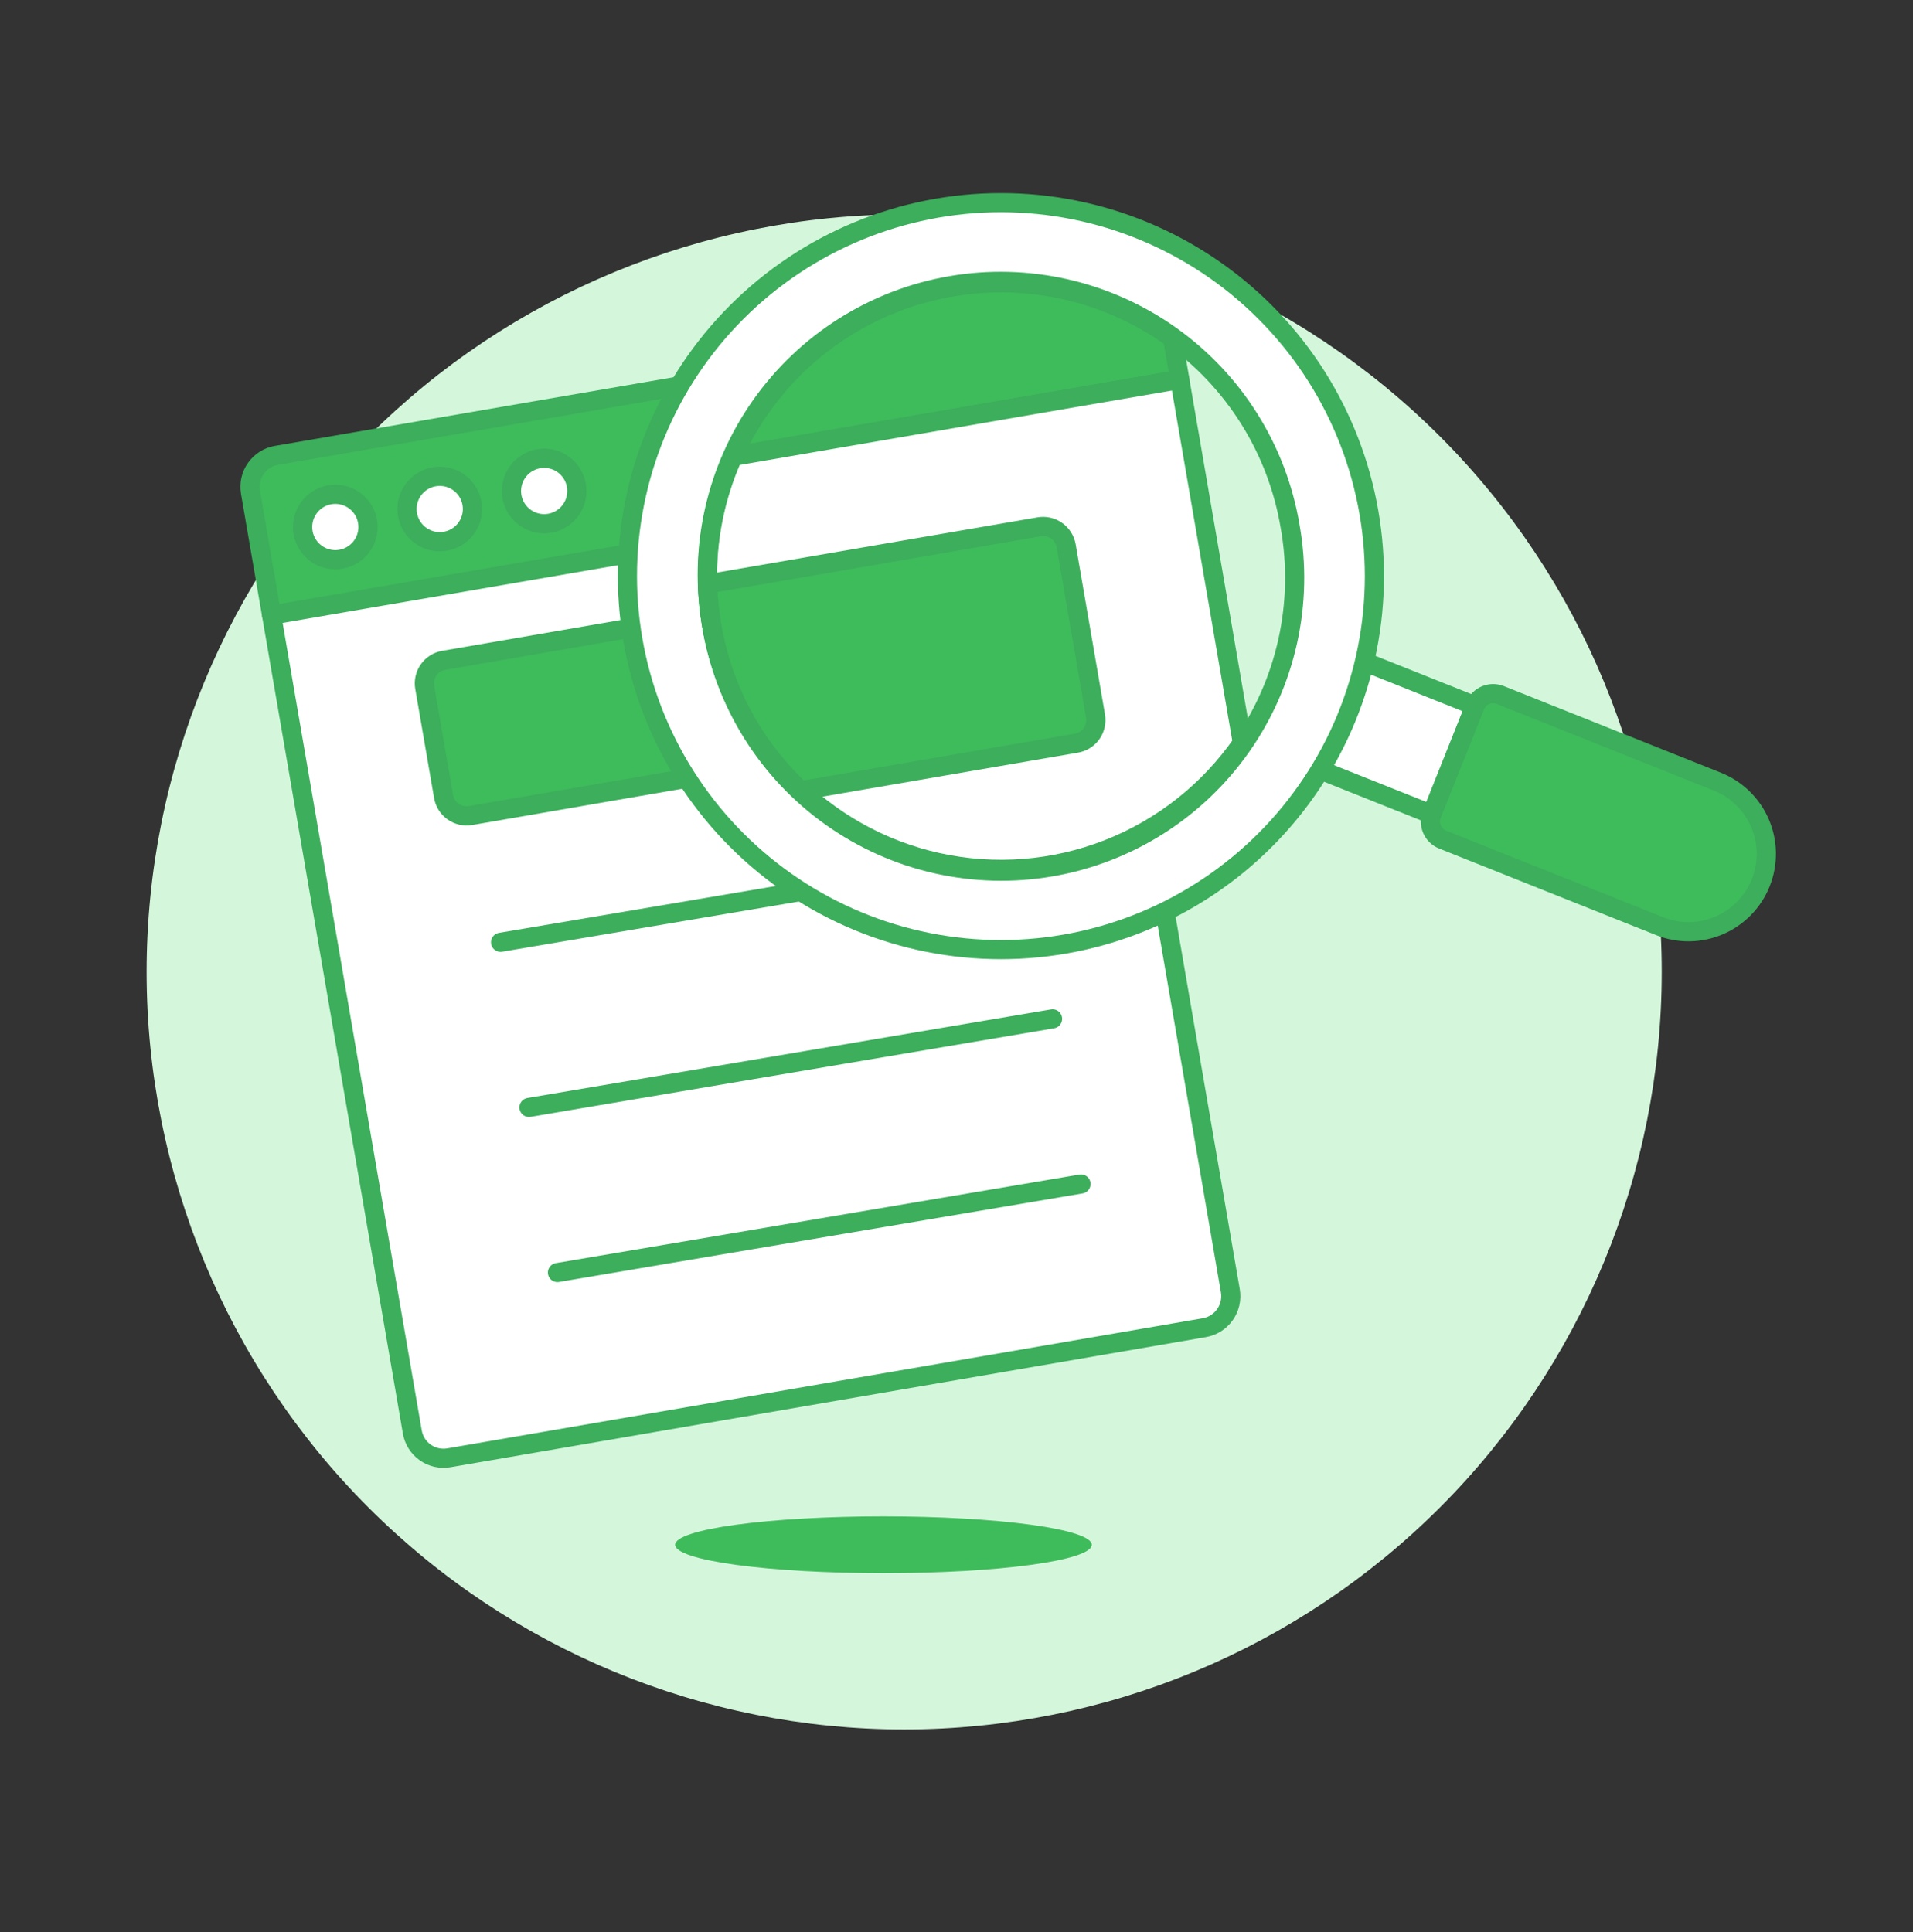 <svg width="100" height="101" viewBox="0 0 100 101" fill="none" xmlns="http://www.w3.org/2000/svg">
<rect x="0" y="0" width="100" height="101" fill="#333333" stroke="none"/>
<path d="M7.665 50.81C7.665 61.312 11.837 71.385 19.263 78.811C26.69 86.238 36.762 90.41 47.264 90.41C57.767 90.41 67.84 86.238 75.266 78.811C82.692 71.385 86.865 61.312 86.865 50.81C86.865 40.307 82.692 30.235 75.266 22.808C67.84 15.382 57.767 11.21 47.264 11.21C36.762 11.21 26.69 15.382 19.263 22.808C11.837 30.235 7.665 40.307 7.665 50.81Z" fill="#D4F7DC"/>
<path d="M35.291 80.757C35.291 81.151 36.439 81.529 38.481 81.807C40.523 82.086 43.293 82.242 46.181 82.242C49.07 82.242 51.84 82.086 53.882 81.807C55.924 81.529 57.072 81.151 57.072 80.757C57.072 80.364 55.924 79.986 53.882 79.707C51.84 79.429 49.07 79.272 46.181 79.272C43.293 79.272 40.523 79.429 38.481 79.707C36.439 79.986 35.291 80.364 35.291 80.757Z" fill="#3EBB5A"/>
<path d="M64.315 67.481C64.389 67.918 64.288 68.366 64.033 68.727C63.777 69.089 63.389 69.334 62.952 69.409L23.462 76.211C23.247 76.248 23.027 76.242 22.814 76.193C22.601 76.144 22.4 76.054 22.222 75.927C22.045 75.8 21.894 75.64 21.779 75.454C21.663 75.269 21.586 75.062 21.551 74.847L13.09 25.731C13.015 25.295 13.116 24.847 13.372 24.486C13.627 24.124 14.015 23.879 14.451 23.804L53.926 17.004C54.142 16.967 54.363 16.973 54.577 17.021C54.79 17.069 54.993 17.159 55.172 17.285C55.351 17.412 55.503 17.572 55.62 17.758C55.737 17.943 55.817 18.15 55.854 18.366L64.315 67.481Z" fill="white"/>
<path d="M56.961 24.792L55.854 18.366C55.817 18.15 55.737 17.943 55.62 17.758C55.503 17.572 55.351 17.412 55.172 17.285C54.993 17.159 54.79 17.069 54.577 17.021C54.363 16.973 54.142 16.967 53.926 17.004L14.451 23.804C14.015 23.879 13.627 24.124 13.372 24.486C13.116 24.847 13.015 25.295 13.09 25.731L14.197 32.157L56.961 24.792Z" fill="#3EBB5A"/>
<path d="M26.166 49.261L53.534 44.631" stroke="#3CAE5C" stroke-linecap="round" stroke-linejoin="round"/>
<path d="M23.201 34.516L51.224 29.679C51.545 29.624 51.874 29.698 52.14 29.886C52.405 30.073 52.586 30.359 52.641 30.679L53.626 36.384C53.681 36.704 53.607 37.033 53.419 37.299C53.232 37.565 52.947 37.745 52.626 37.8L24.6 42.637C24.28 42.693 23.951 42.618 23.686 42.431C23.42 42.244 23.24 41.959 23.185 41.639L22.2 35.933C22.172 35.774 22.176 35.612 22.212 35.455C22.247 35.297 22.313 35.149 22.406 35.017C22.499 34.886 22.617 34.773 22.753 34.687C22.889 34.601 23.042 34.543 23.201 34.516Z" fill="#3EBB5A" stroke="#3CAE5C" stroke-linecap="round" stroke-linejoin="round"/>
<path d="M27.653 57.893L55.021 53.263" stroke="#3CAE5C" stroke-linecap="round" stroke-linejoin="round"/>
<path d="M29.14 66.525L56.508 61.896" stroke="#3CAE5C" stroke-linecap="round" stroke-linejoin="round"/>
<path d="M14.197 32.157L56.961 24.792" stroke="#3CAE5C" stroke-linecap="round" stroke-linejoin="round"/>
<path d="M15.82 27.55C15.82 27.774 15.864 27.996 15.95 28.203C16.036 28.41 16.162 28.599 16.32 28.757C16.479 28.916 16.667 29.042 16.875 29.128C17.082 29.213 17.304 29.258 17.528 29.258C17.752 29.258 17.974 29.213 18.182 29.128C18.389 29.042 18.577 28.916 18.736 28.757C18.894 28.599 19.02 28.41 19.106 28.203C19.192 27.996 19.236 27.774 19.236 27.55C19.236 27.326 19.192 27.104 19.106 26.896C19.02 26.689 18.894 26.501 18.736 26.342C18.577 26.184 18.389 26.058 18.182 25.972C17.974 25.886 17.752 25.842 17.528 25.842C17.304 25.842 17.082 25.886 16.875 25.972C16.667 26.058 16.479 26.184 16.32 26.342C16.162 26.501 16.036 26.689 15.95 26.896C15.864 27.104 15.82 27.326 15.82 27.55Z" fill="white" stroke="#3CAE5C" stroke-linecap="round" stroke-linejoin="round"/>
<path d="M21.279 26.609C21.279 27.062 21.459 27.497 21.779 27.817C22.1 28.137 22.534 28.317 22.987 28.317C23.44 28.317 23.874 28.137 24.195 27.817C24.515 27.497 24.695 27.062 24.695 26.609C24.695 26.156 24.515 25.722 24.195 25.402C23.874 25.081 23.44 24.902 22.987 24.902C22.534 24.902 22.1 25.081 21.779 25.402C21.459 25.722 21.279 26.156 21.279 26.609Z" fill="white" stroke="#3CAE5C" stroke-linecap="round" stroke-linejoin="round"/>
<path d="M26.738 25.669C26.738 26.122 26.918 26.556 27.238 26.876C27.558 27.197 27.993 27.377 28.445 27.377C28.898 27.377 29.333 27.197 29.653 26.876C29.973 26.556 30.153 26.122 30.153 25.669C30.153 25.216 29.973 24.782 29.653 24.461C29.333 24.141 28.898 23.961 28.445 23.961C27.993 23.961 27.558 24.141 27.238 24.461C26.918 24.782 26.738 25.216 26.738 25.669Z" fill="white" stroke="#3CAE5C" stroke-linecap="round" stroke-linejoin="round"/>
<path d="M64.315 67.481C64.389 67.918 64.288 68.366 64.033 68.727C63.777 69.089 63.389 69.334 62.952 69.409L23.462 76.211C23.247 76.248 23.027 76.242 22.814 76.193C22.601 76.144 22.4 76.054 22.222 75.927C22.045 75.8 21.894 75.64 21.779 75.454C21.663 75.269 21.586 75.062 21.551 74.847L13.09 25.731C13.015 25.295 13.116 24.847 13.372 24.486C13.627 24.124 14.015 23.879 14.451 23.804L53.926 17.004C54.142 16.967 54.363 16.973 54.577 17.021C54.79 17.069 54.993 17.159 55.172 17.285C55.351 17.412 55.503 17.572 55.62 17.758C55.737 17.943 55.817 18.15 55.854 18.366L64.315 67.481Z" stroke="#3CAE5C" stroke-linecap="round" stroke-linejoin="round"/>
<path d="M68.226 39.937L70.489 34.262L77.106 36.902L74.842 42.575L68.226 39.937Z" fill="white" stroke="#3CAE5C" stroke-linecap="round" stroke-linejoin="round"/>
<path d="M89.771 40.858C90.774 41.258 91.577 42.04 92.004 43.032C92.43 44.024 92.445 45.145 92.044 46.148C91.644 47.151 90.862 47.954 89.87 48.38C88.879 48.806 87.758 48.821 86.755 48.421L75.412 43.895C75.161 43.794 74.96 43.599 74.854 43.351C74.747 43.103 74.743 42.823 74.843 42.572L77.105 36.9C77.206 36.65 77.401 36.449 77.649 36.343C77.897 36.236 78.177 36.232 78.428 36.332L89.771 40.858Z" fill="#3EBB5A"/>
<path d="M89.771 40.858C90.774 41.258 91.577 42.04 92.004 43.032C92.43 44.024 92.445 45.145 92.044 46.148C91.644 47.151 90.862 47.954 89.87 48.38C88.879 48.806 87.758 48.821 86.755 48.421L75.412 43.895C75.161 43.794 74.96 43.599 74.854 43.351C74.747 43.103 74.743 42.823 74.843 42.572L77.105 36.9C77.206 36.65 77.401 36.449 77.649 36.343C77.897 36.236 78.177 36.232 78.428 36.332L89.771 40.858Z" stroke="#3CAE5C" stroke-linecap="round" stroke-linejoin="round"/>
<path d="M32.798 30.119C32.798 32.683 33.303 35.222 34.284 37.59C35.265 39.959 36.703 42.111 38.516 43.924C40.329 45.737 42.481 47.175 44.85 48.157C47.219 49.138 49.758 49.643 52.322 49.643C54.886 49.643 57.424 49.138 59.793 48.157C62.162 47.175 64.314 45.737 66.127 43.924C67.94 42.111 69.378 39.959 70.359 37.59C71.34 35.222 71.845 32.683 71.845 30.119C71.845 24.941 69.788 19.975 66.127 16.314C62.466 12.652 57.5 10.595 52.322 10.595C47.144 10.595 42.178 12.652 38.516 16.314C34.855 19.975 32.798 24.941 32.798 30.119Z" fill="white"/>
<path d="M37.204 32.722C37.536 34.716 38.259 36.625 39.331 38.339C40.403 40.054 41.803 41.539 43.452 42.71C45.1 43.881 46.963 44.715 48.935 45.163C50.906 45.611 52.947 45.666 54.94 45.322C56.932 44.979 58.837 44.246 60.545 43.164C62.253 42.082 63.73 40.673 64.892 39.018C66.054 37.363 66.877 35.495 67.314 33.521C67.751 31.547 67.793 29.506 67.439 27.515C67.105 25.522 66.381 23.615 65.308 21.903C64.235 20.191 62.835 18.708 61.187 17.538C59.539 16.369 57.677 15.537 55.706 15.089C53.736 14.642 51.697 14.588 49.706 14.931C47.714 15.274 45.81 16.007 44.103 17.088C42.396 18.168 40.919 19.576 39.758 21.229C38.596 22.882 37.773 24.749 37.334 26.721C36.896 28.694 36.852 30.732 37.204 32.722Z" fill="#D4F7DC"/>
<path d="M61.299 17.68C59.45 16.347 57.328 15.443 55.087 15.033C52.845 14.622 50.54 14.717 48.34 15.309C46.139 15.9 44.098 16.975 42.364 18.454C40.631 19.933 39.248 21.78 38.318 23.86L61.673 19.838L61.299 17.68Z" fill="#3EBB5A" stroke="#3CAE5C" stroke-linecap="round" stroke-linejoin="round"/>
<path d="M61.67 19.838L38.318 23.86C37.38 25.953 36.925 28.231 36.988 30.524C37.009 31.261 37.082 31.996 37.207 32.723C37.727 35.724 39.128 38.502 41.232 40.704C43.337 42.906 46.048 44.432 49.023 45.088C51.997 45.744 55.099 45.499 57.934 44.386C60.769 43.273 63.209 41.342 64.943 38.838L61.67 19.838Z" fill="white" stroke="#3CAE5C" stroke-linecap="round" stroke-linejoin="round"/>
<path d="M57.27 37.442L55.736 28.539C55.681 28.218 55.5 27.933 55.234 27.745C54.968 27.557 54.639 27.483 54.318 27.538L36.985 30.524C37.006 31.261 37.079 31.996 37.204 32.723C37.769 36.026 39.404 39.052 41.857 41.336L56.265 38.854C56.585 38.799 56.871 38.62 57.059 38.356C57.247 38.091 57.323 37.762 57.27 37.442Z" fill="#3EBB5A" stroke="#3CAE5C" stroke-linecap="round" stroke-linejoin="round"/>
<path d="M37.204 32.722C37.536 34.716 38.259 36.625 39.331 38.339C40.403 40.054 41.803 41.539 43.452 42.71C45.1 43.881 46.963 44.715 48.935 45.163C50.906 45.611 52.947 45.666 54.94 45.322C56.932 44.979 58.837 44.246 60.545 43.164C62.253 42.082 63.73 40.673 64.892 39.018C66.054 37.363 66.877 35.495 67.314 33.521C67.751 31.547 67.793 29.506 67.439 27.515C67.105 25.522 66.381 23.615 65.308 21.903C64.235 20.191 62.835 18.708 61.187 17.538C59.539 16.369 57.677 15.537 55.706 15.089C53.736 14.642 51.697 14.588 49.706 14.931C47.714 15.274 45.81 16.007 44.103 17.088C42.396 18.168 40.919 19.576 39.758 21.229C38.596 22.882 37.773 24.749 37.334 26.721C36.896 28.694 36.852 30.732 37.204 32.722Z" stroke="#3CAE5C" stroke-linecap="round" stroke-linejoin="round"/>
<path d="M32.798 30.119C32.798 32.683 33.303 35.222 34.284 37.59C35.265 39.959 36.703 42.111 38.516 43.924C40.329 45.737 42.481 47.175 44.85 48.157C47.219 49.138 49.758 49.643 52.322 49.643C54.886 49.643 57.424 49.138 59.793 48.157C62.162 47.175 64.314 45.737 66.127 43.924C67.94 42.111 69.378 39.959 70.359 37.59C71.34 35.222 71.845 32.683 71.845 30.119C71.845 24.941 69.788 19.975 66.127 16.314C62.466 12.652 57.5 10.595 52.322 10.595C47.144 10.595 42.178 12.652 38.516 16.314C34.855 19.975 32.798 24.941 32.798 30.119Z" stroke="#3CAE5C" stroke-linecap="round" stroke-linejoin="round"/>
</svg>
